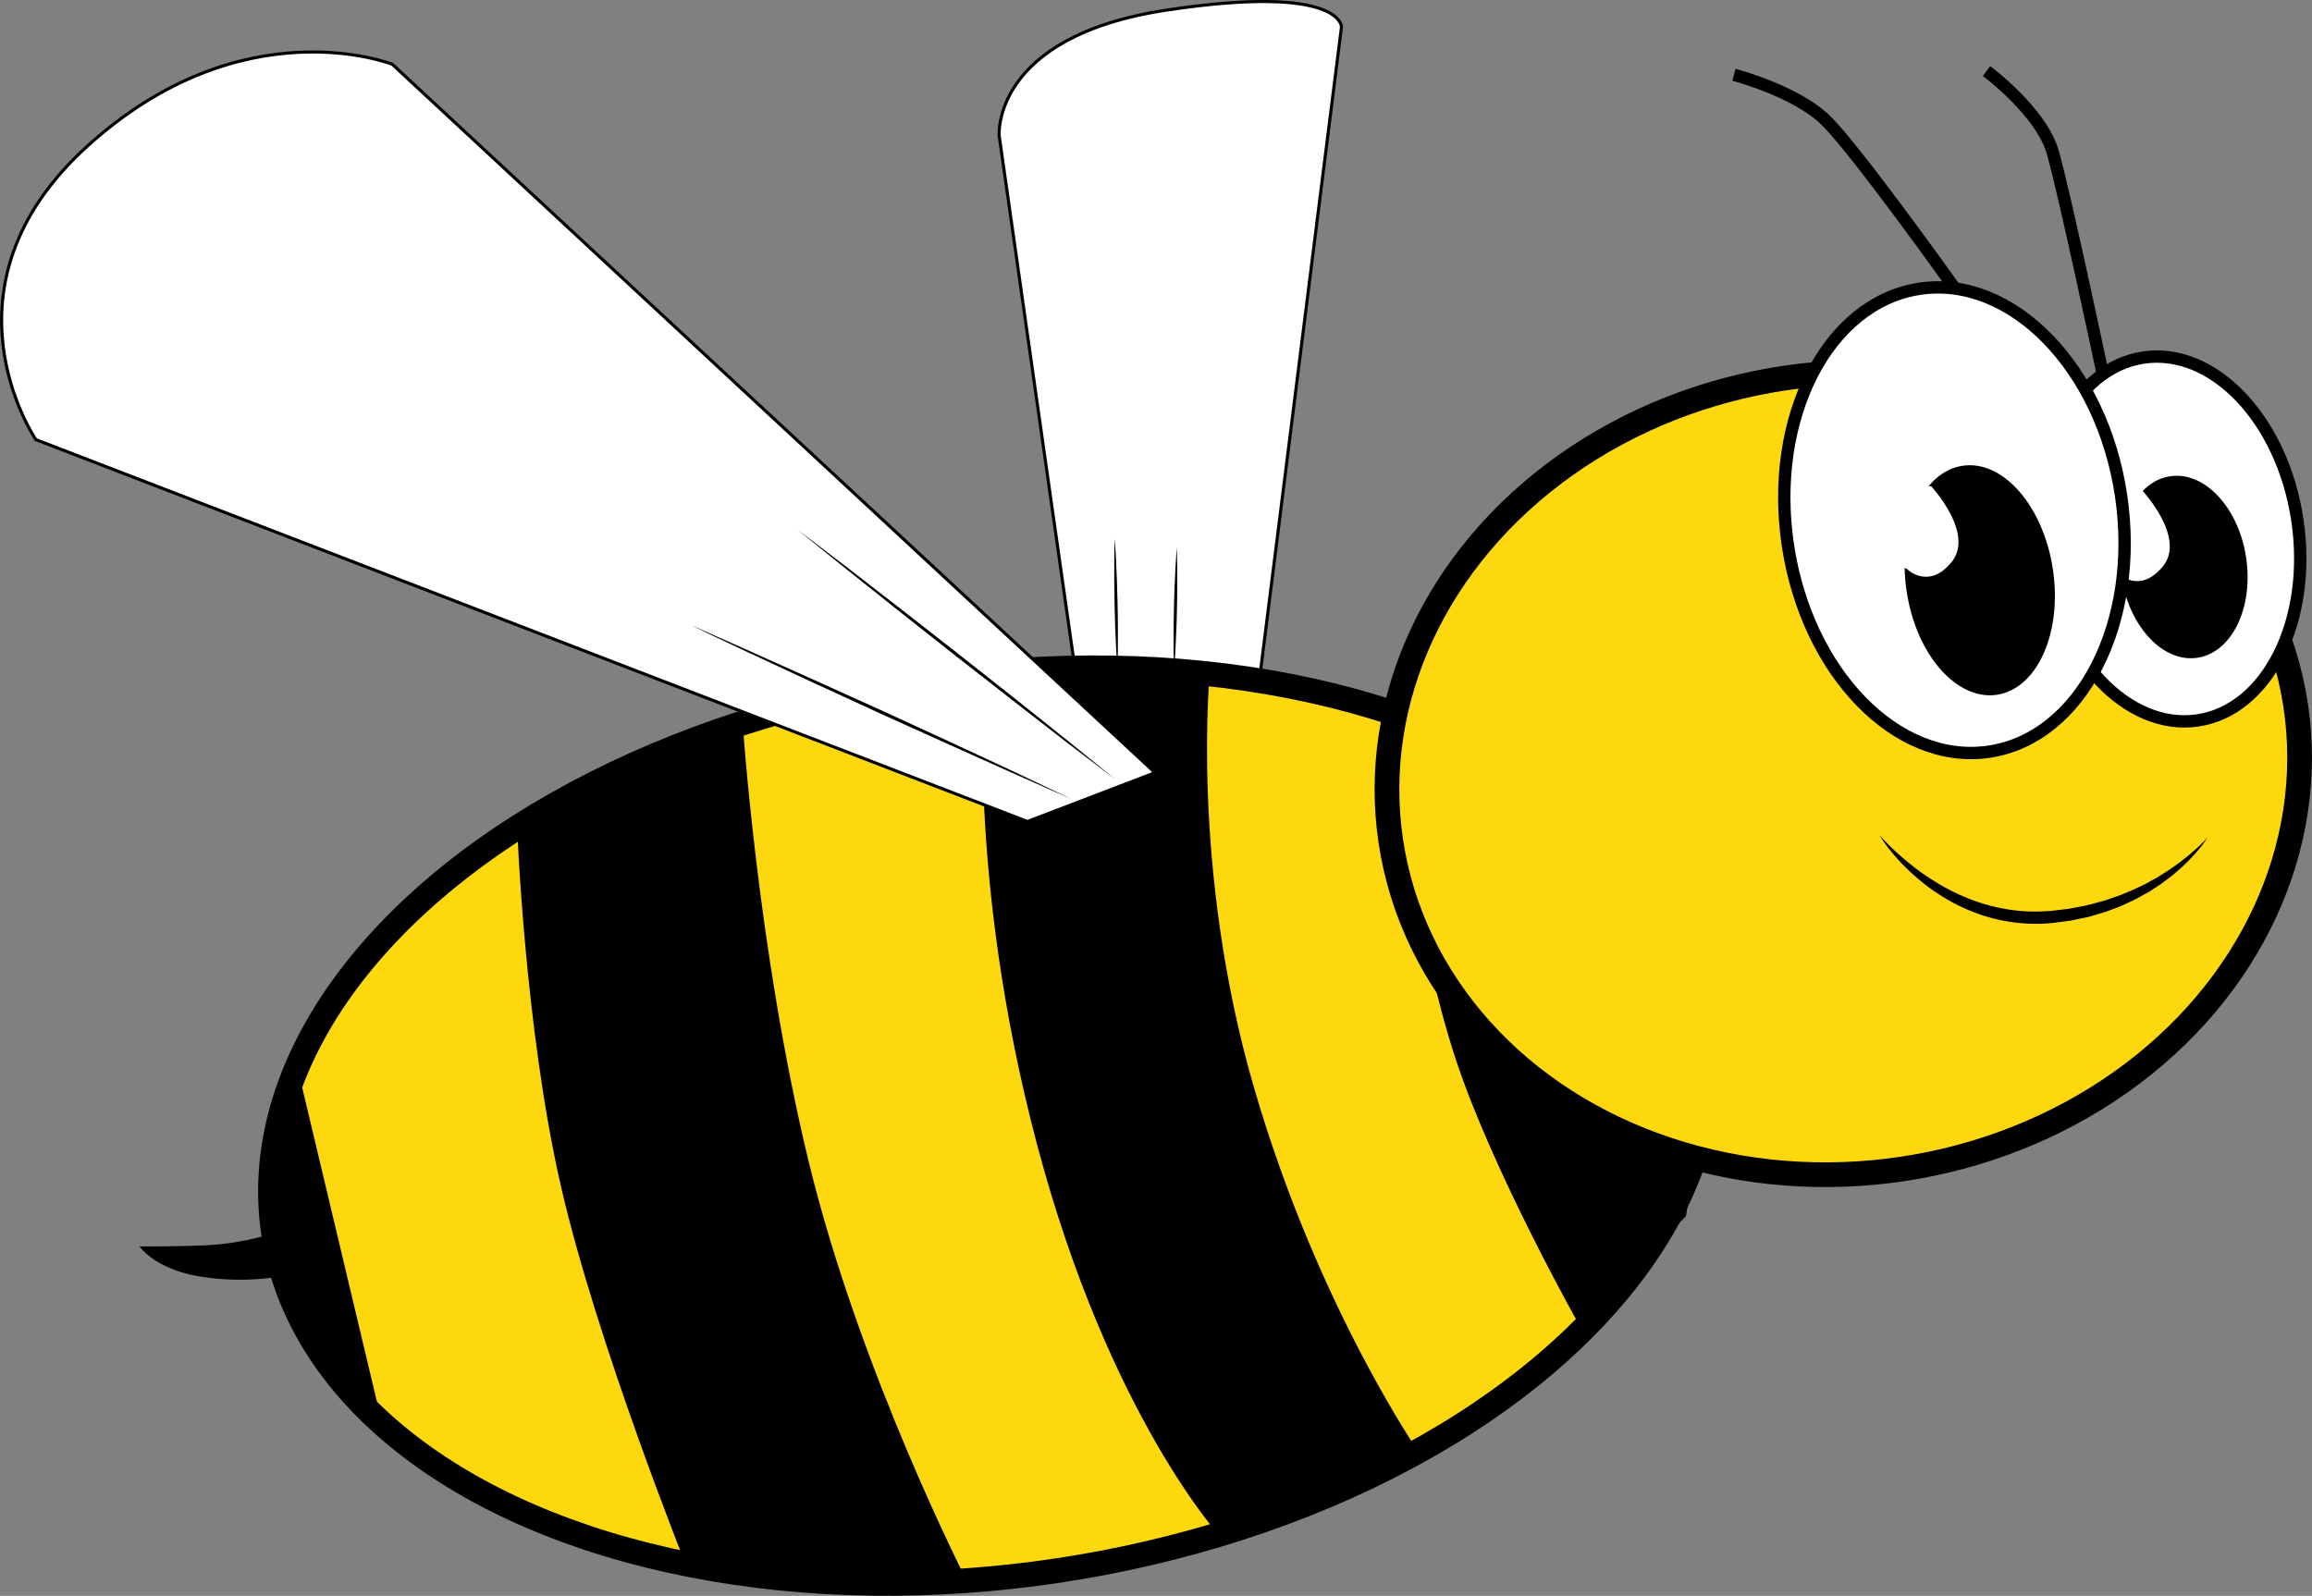 <svg id="Bee" xmlns="http://www.w3.org/2000/svg" viewBox="0 0 748.68 516.85">
   <rect x="0" y="0" width="748.68" height="516.85" fill="#808080" stroke="none"/>
   <defs>
      <style>.cls-1,.cls-3,.cls-4{fill:#fff;}.cls-1,.cls-2,.cls-3,.cls-5{stroke:#000;stroke-miterlimit:10;}.cls-2{fill:#fed80e;stroke-width:8px;}.cls-3,.cls-5{stroke-width:4px;}.cls-5{fill:none;}</style>
   </defs>
   <title>Bee</title>
   <path id="RightWingBase" class="cls-1" d="M525.21,444.27l26.47-210.68s0.23-14-56.56-5.45-54.29,40.66-54.29,40.66l24.61,173.09" transform="translate(-117.28 -224.88)"/>
   <g id="LeftLineWing">
      <path d="M479.15,441.77L479,440c-0.06-1.16-.2-2.81-0.28-4.8s-0.22-4.31-.3-6.79-0.16-5.14-.22-7.79-0.09-5.3-.1-7.79,0-4.81,0-6.8,0.07-3.65.09-4.81l0.06-1.83,0.13,1.82c0.06,1.16.2,2.81,0.28,4.8s0.22,4.31.3,6.79,0.15,5.14.22,7.79,0.09,5.3.1,7.79,0,4.81,0,6.8-0.07,3.65-.08,4.81Z" transform="translate(-117.28 -224.88)"/>
   </g>
   <g id="RightLineWIng">
      <path d="M497.46,442.17l-0.06-1.72c0-1.09-.08-2.66-0.08-4.53s0-4.06,0-6.4,0.06-4.84.1-7.34,0.13-5,.22-7.33,0.21-4.52.3-6.39,0.22-3.43.28-4.52l0.13-1.71,0.06,1.72c0,1.09.08,2.66,0.09,4.53s0,4.06,0,6.4-0.06,4.84-.1,7.34-0.13,5-.22,7.33-0.21,4.52-.3,6.39-0.22,3.43-.28,4.52Z" transform="translate(-117.28 -224.88)"/>
   </g>
   <g id="Body">
	   <ellipse id="BaseYellowBee" class="cls-2" cx="438.12" cy="589.43" rx="234.85" ry="145.73" transform="translate(-199.86 -153.38) rotate(-8.53)"/>
	   <path id="RIghtStripe" d="M563.85,455.08s12.58,75.77,24.8,112.76S629,654.62,629,654.62l34.24-35.9,7.88-48.83-75.3-123.55Z" transform="translate(-117.28 -224.88)"/>
	   <path id="MiddleRightStripe" d="M436.22,442.32s-6.35,65.87,17,153.67S512.8,723,512.8,723l65.08-26s-33.53-47.72-54.46-119.64-14.28-135.81-14.28-135.81l-72.92.79" transform="translate(-117.28 -224.88)"/>
	   <path id="MiddleLeftStripe" d="M357.73,458.29L326,468.41l-41.24,24.67S287.21,558,298.91,609s40.87,123.71,40.87,123.71l53.69,5.78,37.1-1.21S395.75,669.52,379.13,601s-21.4-142.72-21.4-142.72" transform="translate(-117.28 -224.88)"/>
	   <path id="BeeStinger" d="M241.34,687.27l-28-117.75-7.74,22.64,0.24,32.09a86.5,86.5,0,0,1-21.19,3.9c-11.22.51-22.19,0.4-22.19,0.4s5,7.53,20.22,9.85S209,638,209,638" transform="translate(-117.28 -224.88)"/>
	   <ellipse id="BaseHead" class="cls-2" cx="714.18" cy="475.41" rx="148.15" ry="129.48" transform="translate(-179.9 -113.69) rotate(-8.53)"/>
	   <ellipse id="BaseRightEye" class="cls-3" cx="820.18" cy="399.44" rx="41.5" ry="59.41" transform="translate(-167.46 -98.81) rotate(-8.53)"/>
	   <ellipse id="RightRetina" cx="824.44" cy="408.52" rx="20.42" ry="29.72" transform="translate(-168.76 -98.08) rotate(-8.53)"/>
	   <path id="RightEyeShine" class="cls-4" d="M803.08,410.49s7,7.11,14.6-2.19S811,383.73,811,383.73l-16-13.65-9.29,33.72Z" transform="translate(-117.28 -224.88)"/>
	   <ellipse id="LeftEyeShine" class="cls-3" cx="750.18" cy="393.36" rx="54.54" ry="75.8" transform="translate(-167.33 -109.26) rotate(-8.53)"/>
	   <path id="RightEntenna" class="cls-5" d="M798.23,346.06S785.83,287.39,782,274.15s-21.44-26.26-21.44-26.26" transform="translate(-117.28 -224.88)"/>
	   <path id="LeftEntenna" class="cls-5" d="M749.84,317.65s-31.37-44-41.21-53.68-29.86-14.86-29.86-14.86" transform="translate(-117.28 -224.88)"/>
   </g>
   <g id="Smile">
      <path d="M832.2,496s-0.25.41-.76,1.16-1.29,1.82-2.39,3.11a54,54,0,0,1-4.19,4.46c-0.86.82-1.77,1.69-2.79,2.54l-1.57,1.32c-0.55.43-1.13,0.85-1.71,1.29l-1.8,1.34-1.94,1.28c-0.66.43-1.32,0.89-2,1.29L810.85,515c-1.45.86-3,1.58-4.62,2.34a49.93,49.93,0,0,1-5,2.07c-1.7.71-3.51,1.19-5.33,1.75-0.91.25-1.81,0.59-2.75,0.77l-2.83.59c-0.95.18-1.89,0.43-2.86,0.56l-2.9.38-2.92.38c-1.07.09-1.95,0.13-2.93,0.2a58.08,58.08,0,0,1-11.84-.82,55.38,55.38,0,0,1-11-3.14,58.84,58.84,0,0,1-9.49-4.78,63.37,63.37,0,0,1-7.67-5.54,67.16,67.16,0,0,1-9.8-10.07,40.66,40.66,0,0,1-3-4.34s1.25,1.47,3.64,3.81a87.37,87.37,0,0,0,10.6,8.78,80.54,80.54,0,0,0,7.76,4.78,69,69,0,0,0,9.24,4.07,60.24,60.24,0,0,0,10.39,2.62,54.81,54.81,0,0,0,11,.64l2.81-.15,2.78-.33,2.77-.33c0.92-.11,1.82-0.34,2.73-0.5,1.8-.37,3.62-0.65,5.35-1.16s3.49-.86,5.14-1.48,3.31-1.09,4.87-1.77,3.12-1.23,4.56-2l2.15-1c0.71-.35,1.36-0.76,2-1.11l2-1.08L817.5,508c0.6-.38,1.2-0.74,1.76-1.11l1.63-1.14c1.09-.71,2.06-1.47,3-2.17,1.83-1.41,3.37-2.73,4.61-3.85s2.17-2.05,2.79-2.7S832.2,496,832.2,496Z" transform="translate(-117.28 -224.88)"/>
   </g>
   <ellipse id="LeftBaseEye" cx="758.37" cy="412.81" rx="23.95" ry="37.5" transform="translate(-170.12 -107.83) rotate(-8.53)"/>
   <path id="LeftEyeShine-2" data-name="LeftEyeShine" class="cls-4" d="M742.6,382.3s14.23,15.27,6.68,24.58-14.6,2.19-14.6,2.19-8.18-1.73-8-13.61S742.6,382.3,742.6,382.3Z" transform="translate(-117.28 -224.88)"/>
   <path id="LeftWingBase" class="cls-1" d="M491.31,475.13l-247-229.43s-48.4-19.17-98.81,26.57-16.59,95-16.59,95L450,490.94Z" transform="translate(-117.28 -224.88)"/>
   <g id="RightLine">
      <path d="M478.77,477.53l-4.49-3.41-11.81-9L445.84,452.2l-19-14.84-18.91-14.94-16.44-13.11L379.93,400l-4.37-3.56,4.5,3.41,11.81,9,16.62,12.87,19,14.84,18.91,14.94,16.44,13.11L474.4,474Z" transform="translate(-117.28 -224.88)"/>
   </g>
   <g id="LeftLine">
      <path d="M464.25,483.66l-5.34-2.33-14-6.21-19.8-8.88L402.42,456l-22.6-10.4-19.68-9.16-13.89-6.55L341,427.33l5.34,2.33,14,6.21,19.8,8.88L402.83,455l22.6,10.4,19.68,9.16L459,481.16Z" transform="translate(-117.28 -224.88)"/>
   </g>
</svg>
